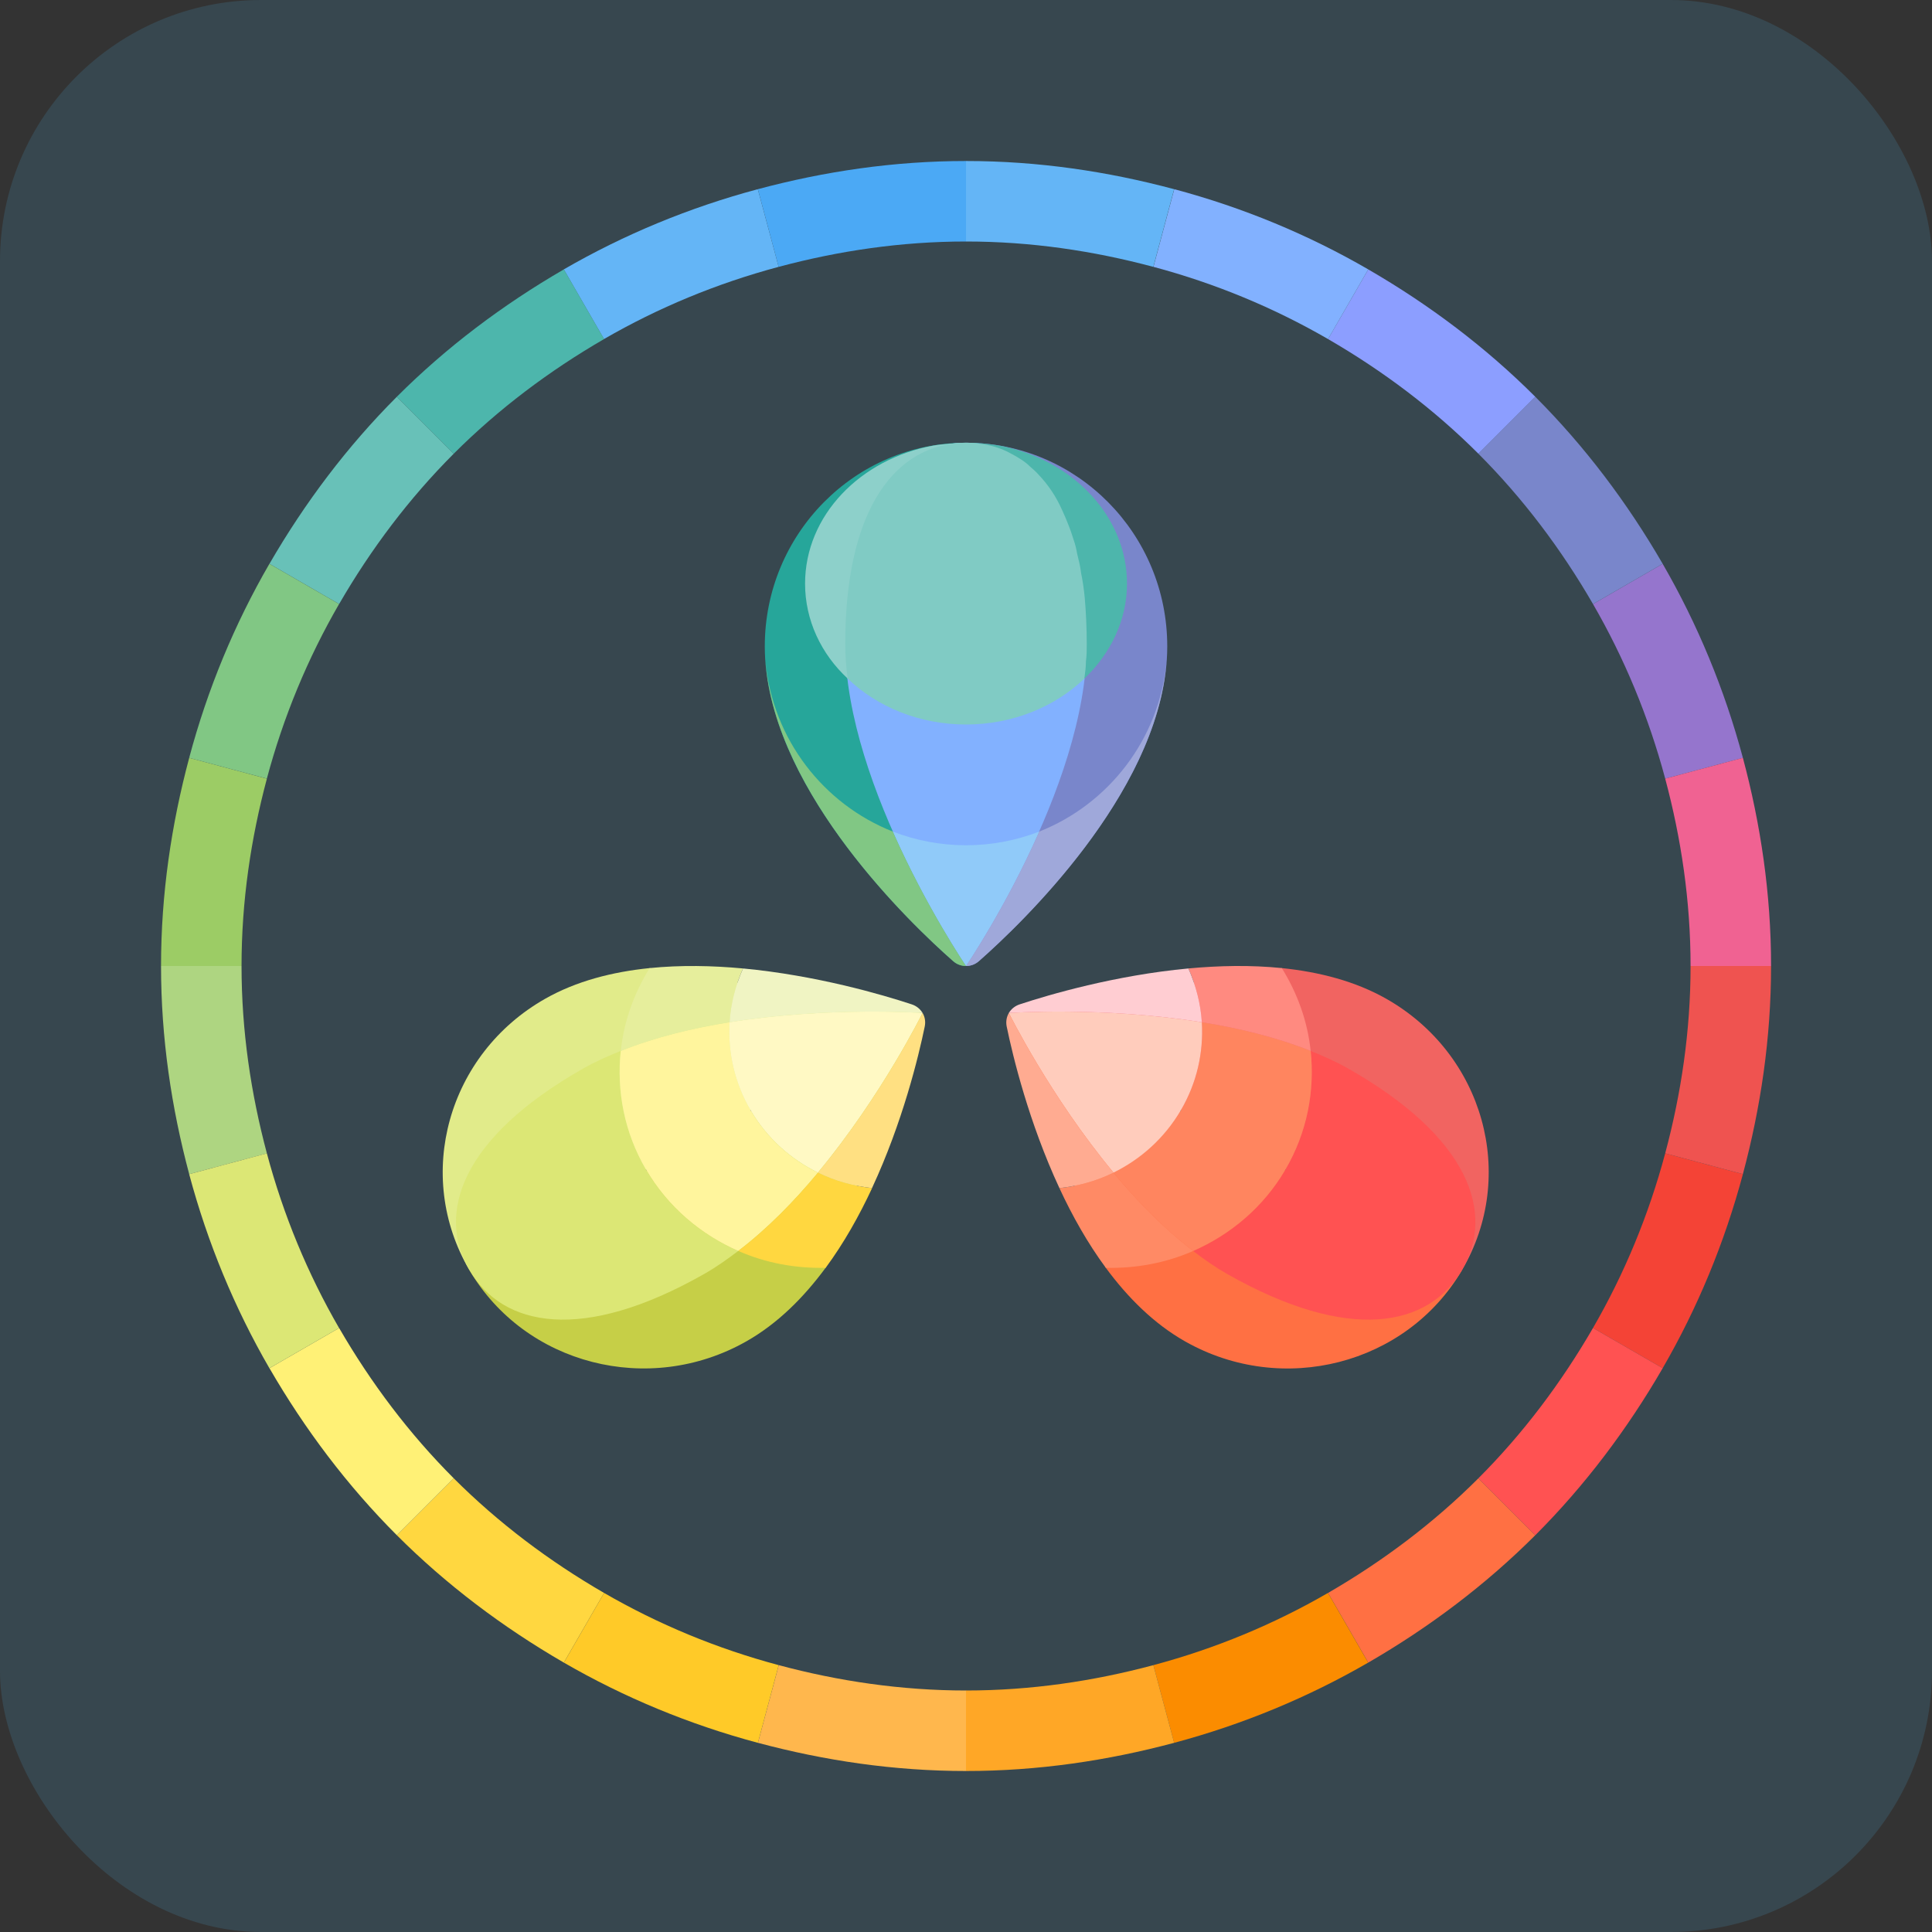 <svg width="148" height="148" viewBox="0 0 148 148" fill="none" xmlns="http://www.w3.org/2000/svg">
<rect x="0" y="0" width="148" height="148" fill="#333333" stroke="none"/>
<rect width="148" height="148" rx="20" fill="#37474F"/>
<path d="M73.997 15.416C58.46 15.416 43.559 21.589 32.573 32.575C21.586 43.562 15.414 58.463 15.414 74C15.414 89.537 21.586 104.438 32.573 115.425C43.559 126.411 58.46 132.583 73.997 132.583C89.535 132.583 104.436 126.411 115.422 115.425C126.409 104.438 132.581 89.537 132.581 74C132.581 58.463 126.409 43.562 115.422 32.575C104.436 21.589 89.535 15.416 73.997 15.416Z" fill="#37474F"/>
<path d="M77.281 77.598L84.709 97.119C86.392 99.403 88.394 101.401 90.78 102.755C98.239 106.988 107.738 104.546 111.997 97.301C111.997 97.301 78.132 78.249 77.281 77.598Z" fill="#FF7043"/>
<path d="M77.281 77.598C78.277 77.996 111.997 97.297 111.997 97.297C116.252 90.049 113.655 80.743 106.194 76.51C103.807 75.156 101.048 74.453 98.192 74.16L77.281 77.598Z" fill="#F16461"/>
<path d="M103.263 81.847C102.366 81.338 101.398 80.904 100.399 80.506C100.719 83.568 100.137 86.746 98.45 89.617C96.763 92.488 94.257 94.572 91.398 95.83C92.249 96.481 93.116 97.088 94.013 97.597C103.359 102.9 109.433 101.648 111.989 97.301C114.545 92.95 112.609 87.15 103.263 81.847Z" fill="#FF5252"/>
<path d="M85.297 89.83C87.113 92.019 89.169 94.122 91.405 95.827C94.263 94.569 96.773 92.484 98.457 89.614C100.143 86.743 100.726 83.564 100.405 80.503C97.784 79.454 94.901 78.754 92.068 78.304C92.204 80.589 91.698 82.938 90.449 85.069C89.194 87.2 87.378 88.806 85.297 89.83Z" fill="#FF855F"/>
<path d="M91.405 95.83C89.17 94.125 87.113 92.019 85.297 89.833C83.999 90.471 82.596 90.857 81.156 91.017C82.134 93.123 83.308 95.22 84.711 97.122C87.021 97.174 89.305 96.752 91.405 95.83Z" fill="#FF8A65"/>
<path d="M92.066 78.307C94.903 78.761 97.785 79.457 100.403 80.506C100.169 78.255 99.398 76.103 98.192 74.16C95.815 73.917 93.382 73.969 91.039 74.188C91.616 75.496 91.983 76.883 92.066 78.307Z" fill="#FF8A80"/>
<path d="M90.447 85.069C91.699 82.939 92.205 80.592 92.066 78.305C84.444 77.09 77.281 77.598 77.281 77.598C77.281 77.598 80.414 83.95 85.298 89.83C87.379 88.806 89.195 87.2 90.447 85.069Z" fill="#FFCCBC"/>
<path d="M85.301 89.83C80.417 83.95 77.284 77.598 77.284 77.598C77.106 77.9 77.041 78.267 77.118 78.64C77.59 80.928 78.814 85.976 81.157 91.017C82.597 90.853 84.003 90.471 85.301 89.83Z" fill="#FFAB91"/>
<path d="M91.036 74.188C85.421 74.712 80.365 76.195 78.114 76.938C77.747 77.059 77.457 77.299 77.281 77.601C77.281 77.601 84.444 77.093 92.066 78.307C91.98 76.883 91.613 75.495 91.036 74.188Z" fill="#FFCDD2"/>
<path d="M70.673 77.598C69.822 78.249 35.961 97.298 35.961 97.298C40.219 104.543 49.716 106.985 57.177 102.752C59.564 101.398 61.565 99.4 63.248 97.116L70.673 77.598Z" fill="#C6CF47"/>
<path d="M70.674 77.598L49.763 74.16C46.908 74.45 44.145 75.156 41.762 76.51C34.303 80.743 31.704 90.049 35.959 97.297C35.959 97.297 69.679 77.999 70.674 77.598Z" fill="#E1EB8A"/>
<path d="M53.936 97.596C54.833 97.088 55.699 96.477 56.55 95.829C53.692 94.572 51.182 92.487 49.499 89.617C47.812 86.746 47.229 83.567 47.55 80.505C46.554 80.903 45.583 81.338 44.686 81.847C35.34 87.15 33.407 92.947 35.96 97.297C38.516 101.648 44.59 102.9 53.936 97.596Z" fill="#DCE775"/>
<path d="M55.89 78.307C53.054 78.76 50.171 79.457 47.553 80.505C47.232 83.567 47.815 86.746 49.502 89.617C51.188 92.487 53.695 94.572 56.553 95.83C58.789 94.125 60.845 92.019 62.661 89.833C60.58 88.806 58.764 87.203 57.512 85.072C56.26 82.938 55.755 80.592 55.89 78.307Z" fill="#FFF59D"/>
<path d="M47.555 80.506C50.175 79.457 53.058 78.757 55.892 78.307C55.978 76.883 56.342 75.495 56.919 74.188C54.575 73.969 52.14 73.92 49.765 74.16C48.56 76.103 47.789 78.258 47.555 80.506Z" fill="#E6EE9C"/>
<path d="M62.663 89.83C60.847 92.019 58.79 94.122 56.555 95.827C58.654 96.752 60.939 97.174 63.252 97.119C64.655 95.216 65.826 93.12 66.807 91.014C65.364 90.853 63.961 90.471 62.663 89.83Z" fill="#FFD740"/>
<path d="M57.508 85.069C58.76 87.199 60.576 88.803 62.657 89.829C67.541 83.95 70.674 77.598 70.674 77.598C70.674 77.598 63.511 77.089 55.889 78.304C55.751 80.592 56.256 82.938 57.508 85.069Z" fill="#FFF9C4"/>
<path d="M55.891 78.307C63.513 77.093 70.675 77.601 70.675 77.601C70.496 77.299 70.21 77.059 69.843 76.938C67.589 76.195 62.532 74.715 56.92 74.188C56.341 75.495 55.977 76.883 55.891 78.307Z" fill="#F0F4C3"/>
<path d="M66.8 91.013C69.144 85.972 70.368 80.928 70.839 78.637C70.916 78.264 70.852 77.897 70.673 77.595C70.673 77.595 67.54 83.946 62.656 89.826C63.957 90.471 65.36 90.853 66.8 91.013Z" fill="#FFE082"/>
<path d="M127.563 88.35C126.295 93.089 124.433 97.579 122.031 101.729L127.368 104.809C130.039 100.196 132.104 95.214 133.514 89.944L127.563 88.35Z" fill="#F44336"/>
<path d="M34.758 113.245L30.398 117.604C34.194 121.4 38.517 124.656 43.194 127.363L46.275 122.026C42.066 119.59 38.175 116.661 34.758 113.245Z" fill="#FFD740"/>
<path d="M18.503 74H12.336C12.336 79.525 13.131 84.85 14.494 89.947L20.445 88.353C19.218 83.765 18.503 78.97 18.503 74Z" fill="#AED581"/>
<path d="M25.978 101.729L20.641 104.809C23.348 109.486 26.604 113.806 30.399 117.605L34.759 113.245C31.343 109.828 28.414 105.937 25.978 101.729Z" fill="#FFF176"/>
<path d="M20.443 88.35L14.492 89.947C15.901 95.214 17.97 100.199 20.637 104.812L25.974 101.732C23.573 97.579 21.71 93.092 20.443 88.35Z" fill="#DCE775"/>
<path d="M46.276 122.026L43.195 127.364C47.808 130.031 52.791 132.1 58.06 133.509L59.654 127.558C54.912 126.291 50.426 124.428 46.276 122.026Z" fill="#FFCA28"/>
<path d="M101.734 122.026L104.815 127.363C109.492 124.656 113.815 121.4 117.61 117.604L113.251 113.245C109.834 116.661 105.943 119.59 101.734 122.026Z" fill="#FF7043"/>
<path d="M88.352 127.558L89.946 133.509C95.212 132.1 100.198 130.031 104.81 127.364L101.73 122.026C97.58 124.428 93.094 126.291 88.352 127.558Z" fill="#FB8C00"/>
<path d="M113.25 113.245L117.61 117.605C121.405 113.809 124.661 109.486 127.369 104.809L122.031 101.729C119.595 105.937 116.666 109.828 113.25 113.245Z" fill="#FF5252"/>
<path d="M59.657 127.558L58.062 133.508C63.156 134.871 68.481 135.667 74.006 135.667V129.5C69.036 129.5 64.242 128.785 59.657 127.558Z" fill="#FFB74D"/>
<path d="M74 129.5V135.667C79.525 135.667 84.85 134.871 89.947 133.508L88.353 127.558C83.765 128.785 78.97 129.5 74 129.5Z" fill="#FFA726"/>
<path d="M59.649 20.442L58.052 14.492C52.786 15.901 47.8 17.97 43.188 20.637L46.268 25.974C50.421 23.572 54.907 21.71 59.649 20.442Z" fill="#64B5F6"/>
<path d="M127.563 59.65L133.514 58.056C132.104 52.79 130.036 47.804 127.368 43.191L122.031 46.272C124.433 50.422 126.295 54.908 127.563 59.65Z" fill="#9575CD"/>
<path d="M122.031 46.272L127.369 43.191C124.661 38.514 121.405 34.191 117.61 30.395L113.25 34.755C116.666 38.172 119.595 42.063 122.031 46.272Z" fill="#7986CB"/>
<path d="M113.251 34.755L117.61 30.395C113.815 26.6 109.492 23.344 104.815 20.637L101.734 25.974C105.943 28.41 109.834 31.339 113.251 34.755Z" fill="#8C9EFF"/>
<path d="M101.735 25.974L104.815 20.637C100.206 17.967 95.22 15.898 89.954 14.492L88.359 20.442C93.099 21.71 97.585 23.572 101.735 25.974Z" fill="#82B1FF"/>
<path d="M129.505 74H135.672C135.672 68.475 134.876 63.15 133.513 58.053L127.562 59.647C128.79 64.235 129.505 69.03 129.505 74Z" fill="#F06292"/>
<path d="M20.445 59.65L14.494 58.053C13.131 63.15 12.336 68.475 12.336 74H18.503C18.503 69.03 19.218 64.235 20.445 59.65Z" fill="#9CCC65"/>
<path d="M127.562 88.35L133.513 89.944C134.876 84.85 135.672 79.525 135.672 74H129.505C129.505 78.97 128.79 83.765 127.562 88.35Z" fill="#EF5350"/>
<path d="M88.35 20.443L89.944 14.492C84.85 13.129 79.525 12.334 74 12.334V18.5C78.97 18.5 83.765 19.215 88.35 20.443Z" fill="#64B5F6"/>
<path d="M34.759 34.755L30.399 30.395C26.604 34.191 23.348 38.514 20.641 43.191L25.978 46.272C28.414 42.063 31.343 38.172 34.759 34.755Z" fill="#68C1B8"/>
<path d="M25.974 46.272L20.637 43.191C17.967 47.801 15.898 52.787 14.492 58.053L20.443 59.647C21.71 54.908 23.573 50.422 25.974 46.272Z" fill="#81C784"/>
<path d="M46.275 25.974L43.194 20.637C38.517 23.344 34.194 26.6 30.398 30.395L34.758 34.755C38.175 31.339 42.066 28.41 46.275 25.974Z" fill="#4DB6AC"/>
<path d="M74.002 18.5V12.334C68.476 12.334 63.151 13.129 58.055 14.492L59.649 20.443C64.237 19.215 69.031 18.5 74.002 18.5Z" fill="#4BA9F5"/>
<path d="M74.003 33.916L74 74C74.355 74 74.709 73.87 74.999 73.614C78.418 70.596 89.417 60.054 89.417 49.515C89.417 40.9 82.516 33.92 74.003 33.916Z" fill="#7986CB"/>
<path d="M74.003 33.916C73.999 33.916 73.999 33.916 74.003 33.916C65.49 33.916 58.586 40.9 58.586 49.515C58.586 60.054 69.584 70.596 73.004 73.614C73.293 73.87 73.648 74 74.003 74V33.916Z" fill="#26A69A"/>
<path d="M74 33.916C68.888 33.916 64.75 38.541 64.75 49.333C64.75 60.402 74 74 74 74C74 74 83.25 60.402 83.25 49.333C83.25 38.541 79.109 33.916 74 33.916Z" fill="#82B1FF"/>
<path d="M74 33.916C75.674 33.916 76.901 34.2 77.074 34.24C82.396 35.452 86.333 39.688 86.333 44.708C86.333 47.514 85.069 50.073 83.065 51.985C83.096 51.769 74.866 34.009 74 33.916Z" fill="#4DB6AC"/>
<path d="M79.614 63.702C77.024 69.56 74.002 74 74.002 74C74.002 74 70.981 69.56 68.391 63.702C70.148 64.38 72.029 64.75 74.002 64.75C75.976 64.75 77.856 64.38 79.614 63.702Z" fill="#90CAF9"/>
<path d="M64.94 51.985C62.905 50.104 61.672 47.514 61.672 44.708C61.672 39.497 65.896 35.15 71.508 34.132C72.001 34.04 73.484 33.916 74.005 33.916C69.349 34.471 64.817 51.091 64.94 51.985Z" fill="#8DD0CA"/>
<path d="M83.25 49.333C83.25 49.765 83.25 50.227 83.188 50.659C83.188 51.091 83.127 51.553 83.065 51.985C80.814 54.143 77.577 55.5 74 55.5C70.423 55.5 67.186 54.143 64.935 51.985C64.812 51.091 64.75 50.197 64.75 49.333C64.75 39.22 68.388 34.533 73.044 33.978C73.353 33.916 73.692 33.916 74 33.916C74.308 33.916 74.647 33.916 74.956 33.978C75.819 34.071 76.683 34.317 77.453 34.749C77.7 34.872 77.947 35.026 78.193 35.181C78.44 35.335 78.687 35.52 78.933 35.767C79.149 35.952 79.365 36.136 79.55 36.352C80.259 37.092 80.907 38.017 81.4 39.158C81.554 39.497 81.708 39.837 81.832 40.176C81.986 40.546 82.109 40.916 82.233 41.316C82.356 41.656 82.448 42.026 82.51 42.396C82.633 42.889 82.757 43.382 82.818 43.907C82.942 44.492 83.034 45.14 83.096 45.787C83.188 46.867 83.25 48.069 83.25 49.333Z" fill="#80CBC4"/>
<path d="M89.355 50.721C88.584 60.865 78.286 70.731 74.987 73.63C74.709 73.876 74.37 74 74 74C74 74 77.022 69.56 79.612 63.702C84.915 61.605 88.8 56.641 89.355 50.721Z" fill="#9FA8DA"/>
<path d="M74.003 74C73.633 74 73.294 73.876 73.017 73.63C69.718 70.731 59.419 60.865 58.648 50.721C59.203 56.641 63.088 61.605 68.392 63.702C70.982 69.56 74.003 74 74.003 74Z" fill="#81C784"/>
</svg>
